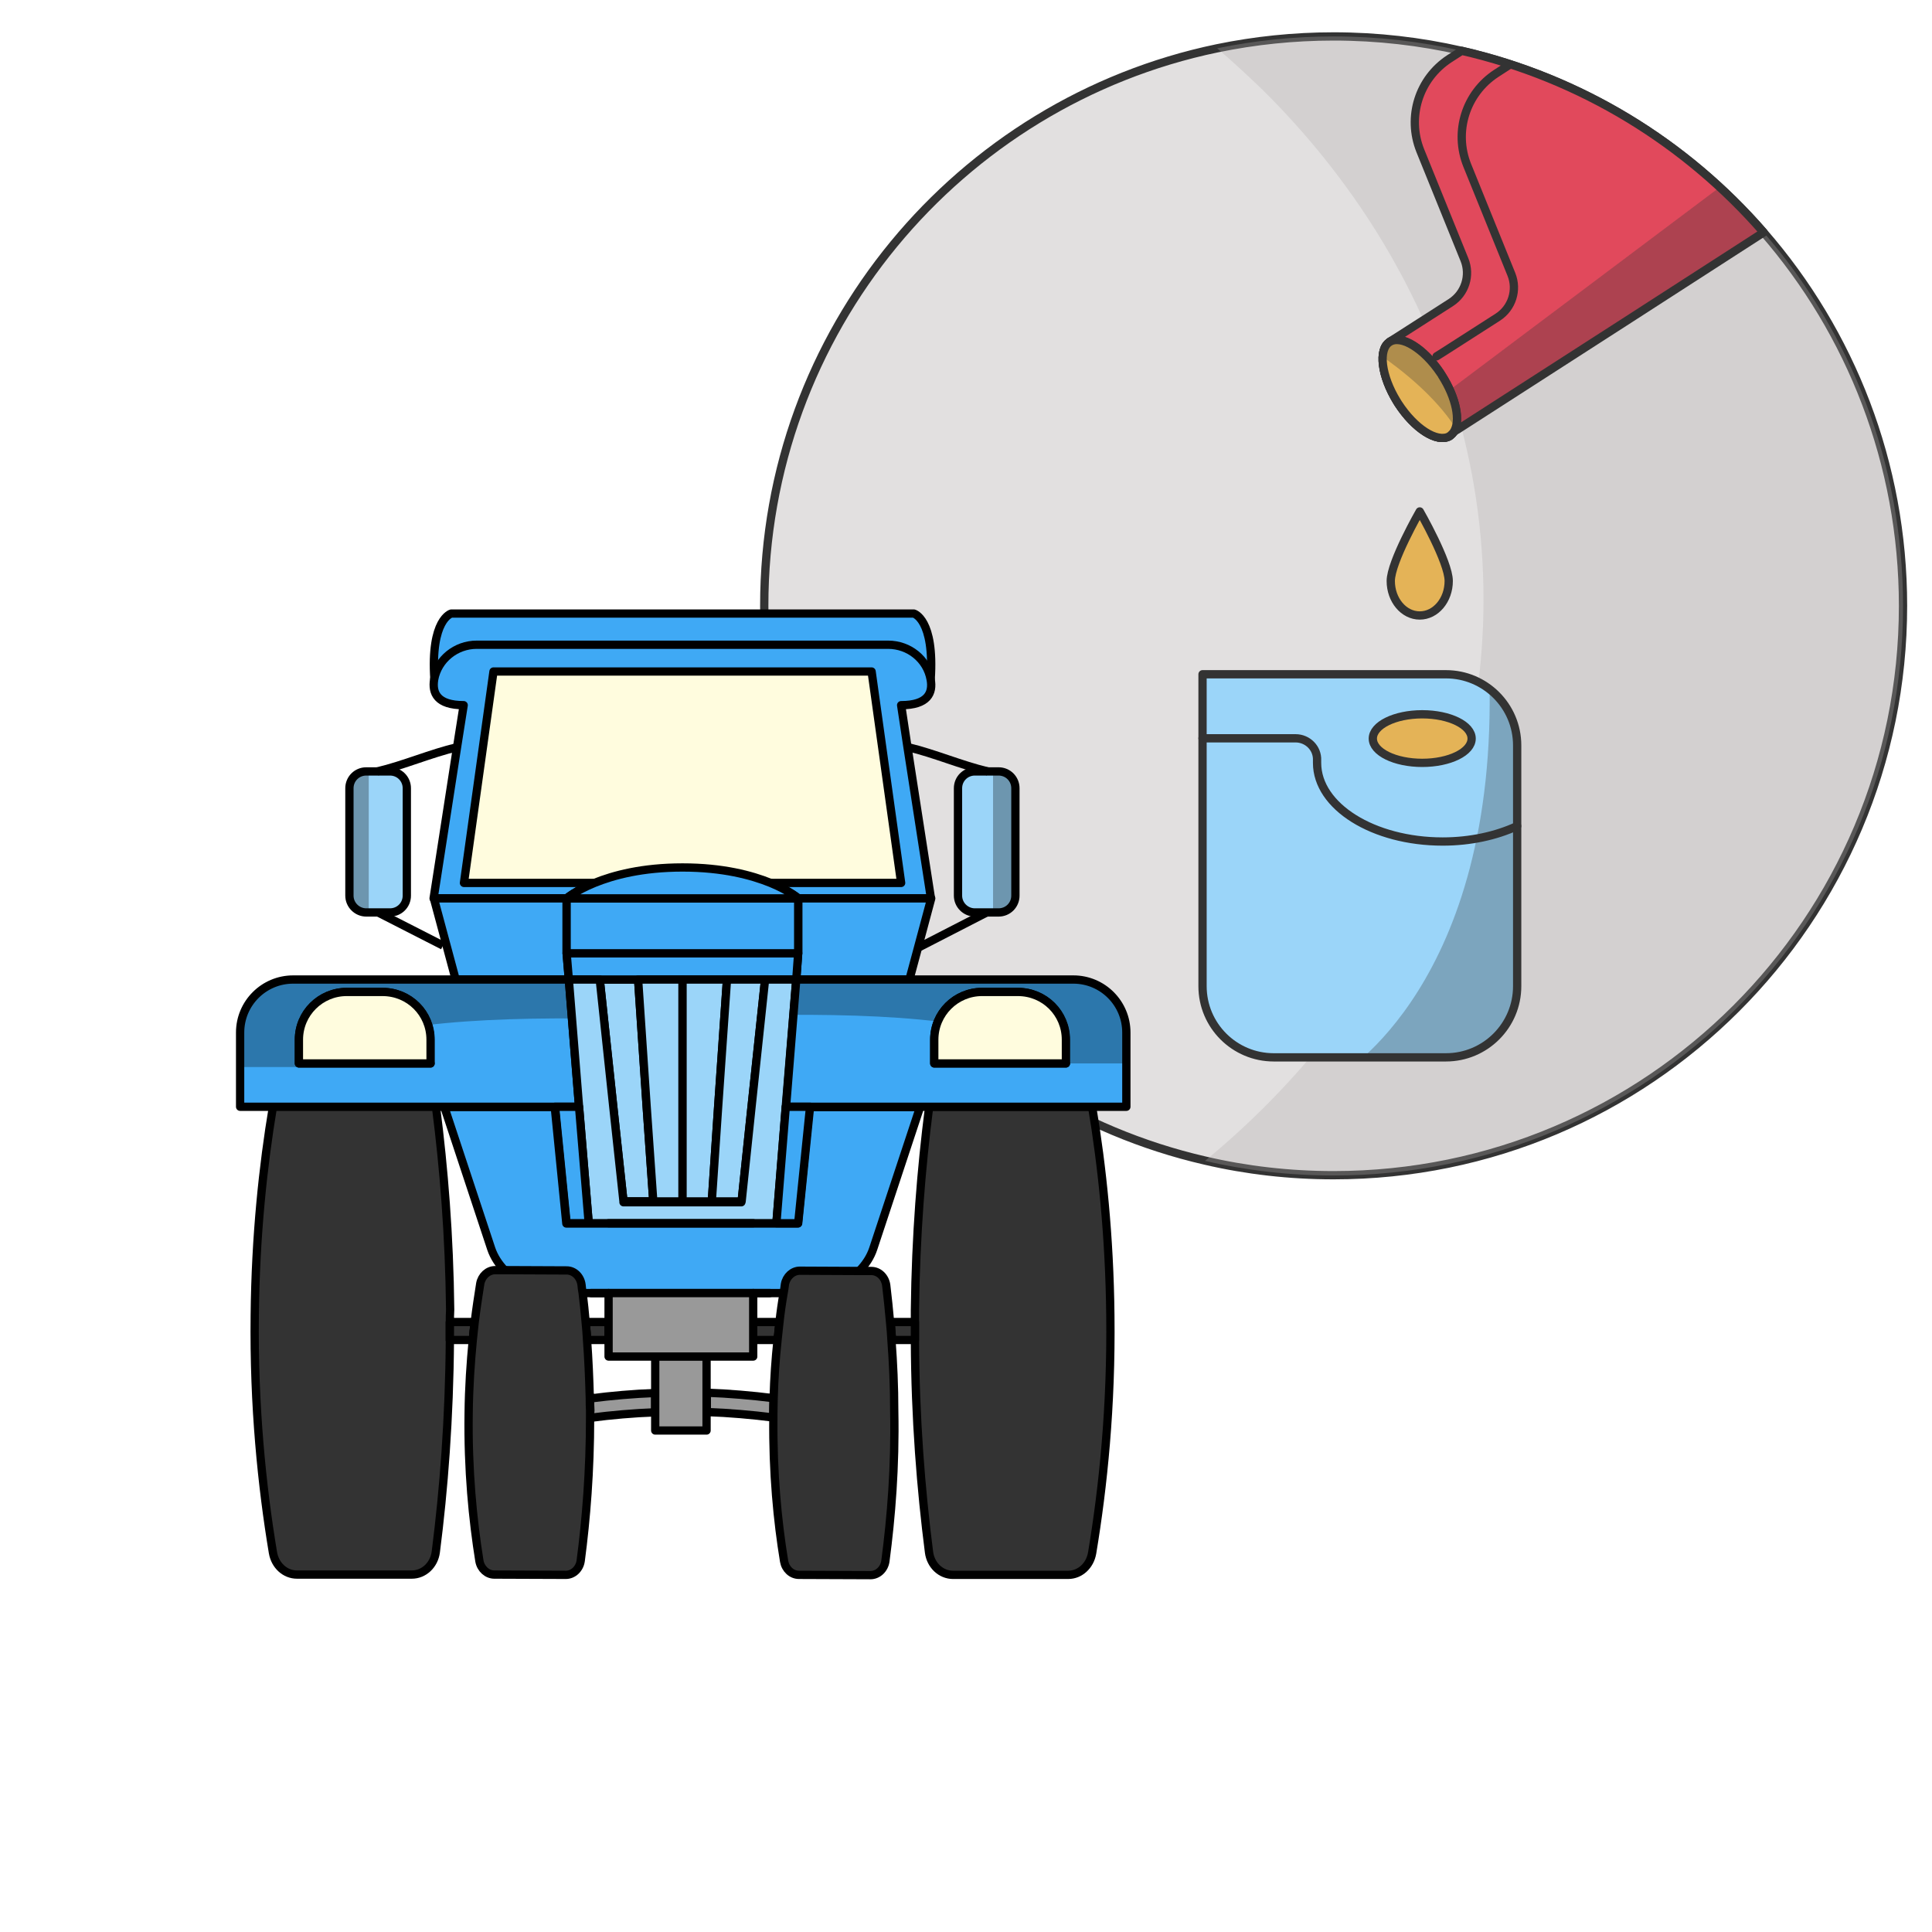 <?xml version="1.0" encoding="utf-8"?>
<!-- Generator: Adobe Illustrator 23.0.3, SVG Export Plug-In . SVG Version: 6.00 Build 0)  -->
<svg version="1.1" xmlns="http://www.w3.org/2000/svg" xmlns:xlink="http://www.w3.org/1999/xlink" x="0px" y="0px"
	 viewBox="0 0 700 700" style="enable-background:new 0 0 700 700;" xml:space="preserve">
<style type="text/css">
	.st0{fill:none;stroke:#000000;stroke-width:3;stroke-linecap:round;stroke-linejoin:round;stroke-miterlimit:10;}
	.st1{fill:none;stroke:#333333;stroke-width:3;stroke-linecap:round;stroke-linejoin:round;stroke-miterlimit:10;}
	.st2{stroke:#333333;stroke-miterlimit:10;}
	.st3{fill:none;stroke:#333333;stroke-width:4;stroke-linecap:round;stroke-linejoin:round;stroke-miterlimit:10;}
	.st4{fill:#333333;stroke:#000000;stroke-width:3;stroke-linecap:round;stroke-linejoin:round;stroke-miterlimit:10;}
	.st5{fill:#999999;stroke:#000000;stroke-width:3;stroke-linecap:round;stroke-linejoin:round;stroke-miterlimit:10;}
	.st6{opacity:0.3;clip-path:url(#XMLID_73_);}
	.st7{opacity:0.7;clip-path:url(#XMLID_74_);fill:#C69C6D;}
	.st8{opacity:0.7;clip-path:url(#XMLID_75_);fill:#C69C6D;}
	.st9{fill:#3FA9F5;stroke:#000000;stroke-width:3;stroke-linecap:round;stroke-linejoin:round;stroke-miterlimit:10;}
	.st10{fill:#0077AE;stroke:#000000;stroke-width:3;stroke-linecap:round;stroke-linejoin:round;stroke-miterlimit:10;}
	.st11{opacity:0.3;clip-path:url(#XMLID_78_);}
	.st12{fill:#E9F8FF;stroke:#000000;stroke-width:3;stroke-linecap:round;stroke-linejoin:round;stroke-miterlimit:10;}
	.st13{opacity:0.3;clip-path:url(#XMLID_79_);}
	.st14{opacity:0.7;fill:#C69C6D;}
	.st15{fill:#C69C6D;}
	.st16{fill:none;stroke:#000000;stroke-miterlimit:10;}
	.st17{display:none;}
	.st18{display:inline;}
	
		.st19{display:inline;fill:#FFFCDE;stroke:#000000;stroke-width:3;stroke-linecap:round;stroke-linejoin:round;stroke-miterlimit:10;}
	
		.st20{display:inline;fill:#333333;stroke:#000000;stroke-width:3;stroke-linecap:round;stroke-linejoin:round;stroke-miterlimit:10;}
	
		.st21{display:inline;fill:#999999;stroke:#000000;stroke-width:3;stroke-linecap:round;stroke-linejoin:round;stroke-miterlimit:10;}
	.st22{display:inline;fill:none;stroke:#000000;stroke-width:3;stroke-linecap:round;stroke-linejoin:round;stroke-miterlimit:10;}
	.st23{opacity:0.3;clip-path:url(#XMLID_80_);}
	
		.st24{display:inline;fill:#3FA9F5;stroke:#000000;stroke-width:3;stroke-linecap:round;stroke-linejoin:round;stroke-miterlimit:10;}
	.st25{clip-path:url(#XMLID_81_);fill:#FFFCDE;}
	
		.st26{display:inline;fill:#0077AE;stroke:#000000;stroke-width:3;stroke-linecap:round;stroke-linejoin:round;stroke-miterlimit:10;}
	.st27{opacity:0.3;clip-path:url(#XMLID_83_);}
	
		.st28{display:inline;fill:#E9F8FF;stroke:#000000;stroke-width:3;stroke-linecap:round;stroke-linejoin:round;stroke-miterlimit:10;}
	.st29{opacity:0.3;clip-path:url(#XMLID_84_);}
	.st30{opacity:0.3;clip-path:url(#XMLID_85_);}
	.st31{clip-path:url(#XMLID_86_);fill:#FFFCDE;}
	.st32{opacity:0.3;clip-path:url(#XMLID_88_);}
	.st33{opacity:0.3;clip-path:url(#XMLID_89_);}
	.st34{fill:none;}
	.st35{fill:none;stroke:#000000;stroke-width:2;stroke-linecap:round;stroke-linejoin:round;stroke-miterlimit:10;}
	.st36{fill:#FFFFFF;}
	.st37{fill:#2C2E3D;}
	.st38{fill:#C7762B;}
	.st39{fill:#8F521A;}
	.st40{clip-path:url(#XMLID_90_);fill:#ACB5AC;}
	.st41{clip-path:url(#XMLID_91_);fill:#ACB5AC;}
	.st42{fill:#2C2721;}
	.st43{opacity:0.35;clip-path:url(#SVGID_2_);fill:#C7762B;}
	.st44{clip-path:url(#SVGID_2_);fill:#51525B;}
	.st45{opacity:0.35;clip-path:url(#SVGID_4_);fill:#C7762B;}
	.st46{fill:#6A2317;}
	.st47{opacity:0.35;fill:#6A2317;}
	.st48{fill:#6F2B1C;}
	.st49{fill:#2A2520;}
	.st50{fill:#FAAC86;}
	.st51{opacity:0.35;clip-path:url(#SVGID_6_);fill:#FBB282;}
	.st52{fill:#FBB282;}
	.st53{opacity:0.32;fill:#FBB282;}
	.st54{fill:#F58D6A;}
	.st55{fill:none;stroke:#6D3337;stroke-width:2;stroke-linecap:round;stroke-linejoin:round;stroke-miterlimit:10;}
	.st56{fill:#333333;}
	.st57{fill:#8C3E37;}
	.st58{opacity:0.35;clip-path:url(#XMLID_92_);fill:#4F515B;}
	.st59{opacity:0.35;fill:#51525B;}
	.st60{fill:#51525B;}
	.st61{fill:none;stroke:#3A3B46;stroke-width:2;stroke-linecap:round;stroke-miterlimit:10;}
	.st62{stroke:#000000;stroke-miterlimit:10;}
	.st63{fill:none;stroke:#000000;stroke-width:3;stroke-miterlimit:10;}
	.st64{fill:#333333;stroke:#000000;stroke-width:3;stroke-miterlimit:10;}
	.st65{fill:none;stroke:#333333;stroke-width:16;stroke-miterlimit:10;}
	.st66{clip-path:url(#XMLID_93_);fill:#ACB5AC;}
	.st67{clip-path:url(#XMLID_94_);fill:#ACB5AC;}
	.st68{opacity:0.35;clip-path:url(#SVGID_8_);fill:#C7762B;}
	.st69{clip-path:url(#SVGID_8_);fill:#51525B;}
	.st70{opacity:0.35;clip-path:url(#SVGID_10_);fill:#C7762B;}
	.st71{opacity:6.000000e-02;fill:#FFFFFF;}
	.st72{opacity:0.35;clip-path:url(#SVGID_12_);fill:#FBB282;}
	.st73{opacity:0.35;clip-path:url(#XMLID_95_);fill:#4F515B;}
	.st74{fill:none;stroke:#FFA26B;stroke-width:2;stroke-linecap:round;stroke-linejoin:round;stroke-miterlimit:10;}
	.st75{opacity:0.3;}
	.st76{fill:none;stroke:#333333;stroke-width:16;stroke-linecap:round;stroke-linejoin:round;stroke-miterlimit:10;}
	.st77{fill:none;stroke:#333333;stroke-width:10;stroke-linecap:round;stroke-linejoin:round;stroke-miterlimit:10;}
	.st78{fill:none;stroke:#333333;stroke-width:10;stroke-miterlimit:10;}
	.st79{fill:#FFFFFF;stroke:#333333;stroke-width:3;stroke-linecap:round;stroke-linejoin:round;stroke-miterlimit:10;}
	.st80{fill:#FFFFFF;stroke:#333333;stroke-width:3;stroke-miterlimit:10;}
	.st81{fill:none;stroke:#333333;stroke-width:24;stroke-miterlimit:10;}
	.st82{opacity:0.3;clip-path:url(#XMLID_97_);}
	.st83{fill:#9BD5F9;stroke:#000000;stroke-width:3;stroke-linecap:round;stroke-linejoin:round;stroke-miterlimit:10;}
	.st84{opacity:0.3;clip-path:url(#XMLID_98_);}
	.st85{opacity:0.3;clip-path:url(#XMLID_99_);}
	.st86{fill:#FFFCDE;stroke:#000000;stroke-width:3;stroke-linecap:round;stroke-linejoin:round;stroke-miterlimit:10;}
	.st87{fill:#999999;stroke:#000000;stroke-width:3;stroke-miterlimit:10;}
	.st88{opacity:0.3;clip-path:url(#XMLID_100_);}
	.st89{opacity:0.3;clip-path:url(#XMLID_102_);}
	.st90{opacity:0.3;clip-path:url(#XMLID_103_);}
	.st91{opacity:0.3;clip-path:url(#XMLID_104_);}
	.st92{opacity:0.3;clip-path:url(#XMLID_105_);}
	.st93{fill:#E2E0E0;stroke:#333333;stroke-width:10;stroke-linecap:round;stroke-linejoin:round;stroke-miterlimit:10;}
	.st94{fill:#9BD5F9;stroke:#333333;stroke-width:10;stroke-linecap:round;stroke-linejoin:round;stroke-miterlimit:10;}
	.st95{fill:#E4B357;stroke:#333333;stroke-width:10;stroke-linecap:round;stroke-linejoin:round;stroke-miterlimit:10;}
	.st96{fill:#E1495C;stroke:#333333;stroke-width:10;stroke-linecap:round;stroke-linejoin:round;stroke-miterlimit:10;}
	.st97{fill:#FFFFFF;stroke:#333333;stroke-width:10;stroke-linecap:round;stroke-linejoin:round;stroke-miterlimit:10;}
	.st98{fill:#77AEC1;stroke:#333333;stroke-width:10;stroke-linecap:round;stroke-linejoin:round;stroke-miterlimit:10;}
	.st99{fill:#559AB1;stroke:#333333;stroke-width:10;stroke-linecap:round;stroke-linejoin:round;stroke-miterlimit:10;}
	.st100{fill:#E2E0E0;stroke:#333333;stroke-width:3;stroke-linecap:round;stroke-linejoin:round;stroke-miterlimit:10;}
	.st101{opacity:0.3;fill:#ADACAC;}
	.st102{opacity:0.3;clip-path:url(#XMLID_106_);fill:#333333;}
	.st103{opacity:0.3;clip-path:url(#XMLID_107_);fill:#333333;}
	.st104{fill:#E4B357;stroke:#333333;stroke-width:3;stroke-linecap:round;stroke-linejoin:round;stroke-miterlimit:10;}
	.st105{opacity:0.3;clip-path:url(#XMLID_108_);fill:#333333;}
	.st106{opacity:0.3;clip-path:url(#XMLID_110_);}
	.st107{opacity:0.3;clip-path:url(#XMLID_111_);}
	.st108{opacity:0.3;clip-path:url(#XMLID_112_);}
	.st109{opacity:0.3;clip-path:url(#XMLID_113_);}
	.st110{fill:#E2E0E0;stroke:#333333;stroke-width:6;stroke-linecap:round;stroke-linejoin:round;stroke-miterlimit:10;}
	.st111{fill:#9BD5F9;stroke:#333333;stroke-width:6;stroke-linecap:round;stroke-linejoin:round;stroke-miterlimit:10;}
	.st112{fill:#E4B357;stroke:#333333;stroke-width:6;stroke-linecap:round;stroke-linejoin:round;stroke-miterlimit:10;}
	.st113{fill:none;stroke:#333333;stroke-width:6;stroke-linecap:round;stroke-linejoin:round;stroke-miterlimit:10;}
	.st114{opacity:0.3;clip-path:url(#XMLID_114_);fill:#333333;}
	.st115{opacity:0.3;clip-path:url(#XMLID_115_);fill:#333333;}
	.st116{opacity:0.3;clip-path:url(#XMLID_116_);fill:#333333;}
</style>
<g id="контур__x28_копия_x29_">
</g>
<g id="цвет">
</g>
<g id="_x31__монтажная_область">
</g>
<g id="_x32__монтажная_область">
	<g id="Слой_5">
	</g>
</g>
<g id="_x33__монтажная_облатсть">
</g>
<g id="_x34__монтажная_область">
	<g>
		<path id="XMLID_61_" class="st100" d="M639,84.2c-28.1-32.4-66.2-55.9-109.5-65.8c-14.9-3.4-30.4-5.2-46.3-5.2
			c-14.5,0-28.6,1.5-42.2,4.3C347.3,37,276.9,120,276.9,219.5c0,97.9,68.2,179.9,159.7,201c15,3.5,30.6,5.3,46.6,5.3
			c113.9,0,206.3-92.4,206.3-206.3C689.5,167.8,670.5,120.4,639,84.2z M527.1,146.3C527.1,146.3,527.1,146.4,527.1,146.3
			c1.2,4.3,1.1,8-0.4,10.2c0,0,0,0,0,0c-0.3,0.5-0.7,0.9-1.2,1.3c0,0-0.1,0.1-0.1,0.1c-0.1,0-0.1,0.1-0.2,0.1c0,0-0.1,0-0.1,0.1
			c-4.5,2.4-12.6-2.8-18.5-11.9c-0.2-0.3-0.3-0.5-0.5-0.8c-5.6-9.1-6.9-18.8-2.6-21.5c4.2-2.7,12.5,2.5,18.4,11.3
			c0.2,0.3,0.4,0.5,0.5,0.8c1.9,3,3.3,6,4.2,8.8C526.8,145.3,527,145.8,527.1,146.3z"/>
		<path id="XMLID_62_" class="st101" d="M639,84.2c-28.1-32.4-66.2-55.9-109.5-65.8c-14.9-3.4-30.4-5.2-46.3-5.2
			c-14.5,0-28.6,1.5-42.2,4.3c5.6,4.8,11,9.8,16.3,14.9c32.3,31.9,56.3,70.2,69.3,112.3c0.2,0.5,0.3,1,0.5,1.6c0,0,0,0,0,0.1
			c6.8,22.6,10.4,46.3,10.4,70.8c0,79.9-38.7,152.1-100.9,203.4c15,3.5,30.6,5.3,46.6,5.3c113.9,0,206.3-92.4,206.3-206.3
			C689.5,167.8,670.5,120.4,639,84.2z"/>
		<path id="XMLID_63_" class="st100" d="M522.4,136c-0.2-0.3-0.4-0.5-0.5-0.8c-5.9-8.8-14.2-14.1-18.4-11.3
			c-4.3,2.7-2.9,12.4,2.6,21.5c0.2,0.3,0.3,0.5,0.5,0.8c5.9,9.1,14,14.3,18.5,11.9c0,0,0.1,0,0.1-0.1c0.1,0,0.1-0.1,0.2-0.1
			c0.1,0,0.1-0.1,0.1-0.1c0.5-0.3,0.9-0.8,1.2-1.3c0,0,0,0,0,0C529.3,152.6,527.6,144.1,522.4,136z"/>
		<g>
			<g>
				<defs>
					<path id="XMLID_59_" d="M639,84.2l-50.4,32.5l-60.6,39l-0.4,0.2c0,0-0.1,0-0.1,0.1l-0.8,0.5c2.6-3.9,0.9-12.4-4.3-20.6
						c-0.2-0.3-0.4-0.5-0.5-0.8c-5.9-8.8-14.2-14.1-18.4-11.3l2.7-1.7l19.5-12.5c5.1-3.3,7.2-9.8,4.9-15.5l-16-39.5
						c-4.9-12.2-0.5-26.1,10.5-33.3l4.5-2.9C572.8,28.3,610.8,51.8,639,84.2z"/>
				</defs>
				<use xlink:href="#XMLID_59_"  style="overflow:visible;fill:#E1495C;"/>
				<clipPath id="XMLID_73_">
					<use xlink:href="#XMLID_59_"  style="overflow:visible;"/>
				</clipPath>
				<polygon style="opacity:0.3;clip-path:url(#XMLID_73_);fill:#333333;" points="519.8,145.4 634.2,59.5 648.9,81.1 528,155.7 
									"/>
				
					<use xlink:href="#XMLID_59_"  style="overflow:visible;fill:none;stroke:#333333;stroke-width:3;stroke-linecap:round;stroke-linejoin:round;stroke-miterlimit:10;"/>
			</g>
		</g>
		<g>
			<defs>
				<path id="XMLID_60_" d="M523.9,383.1h-62.4c-14.2,0-25.8-11.5-25.8-25.8v-113h88.2c14.2,0,25.8,11.5,25.8,25.8v87.2
					C549.7,371.6,538.1,383.1,523.9,383.1z"/>
			</defs>
			<use xlink:href="#XMLID_60_"  style="overflow:visible;fill:#9BD5F9;"/>
			<clipPath id="XMLID_74_">
				<use xlink:href="#XMLID_60_"  style="overflow:visible;"/>
			</clipPath>
			<path style="opacity:0.3;clip-path:url(#XMLID_74_);fill:#333333;" d="M485.3,389.7c0,0,57.7-33,54.3-145.3l26.7,29.4l-13.8,119
				L485.3,389.7z"/>
			
				<use xlink:href="#XMLID_60_"  style="overflow:visible;fill:none;stroke:#333333;stroke-width:3;stroke-linecap:round;stroke-linejoin:round;stroke-miterlimit:10;"/>
		</g>
		<path class="st1" d="M549.7,299.3c-7.6,3.5-16.9,5.6-27,5.6c-25.1,0-45.5-12.7-45.5-28.5c0-0.3,0-0.6,0-0.9c0.2-4.4-3.4-8-7.8-8
			h-33.7"/>
		<ellipse class="st104" cx="515.3" cy="267.6" rx="17.9" ry="8.8"/>
		<g>
			<defs>
				<path id="XMLID_58_" d="M526.7,156.5C526.7,156.5,526.7,156.6,526.7,156.5c-0.3,0.5-0.8,0.9-1.2,1.3c0,0-0.1,0.1-0.1,0.1
					c-0.1,0-0.1,0.1-0.2,0.1c0,0-0.1,0-0.1,0.1c-4.5,2.4-12.6-2.8-18.5-11.9c-0.2-0.3-0.3-0.5-0.5-0.8c-5.6-9.1-6.9-18.8-2.6-21.5
					c4.2-2.7,12.5,2.5,18.4,11.3c0.2,0.3,0.4,0.5,0.5,0.8C527.6,144.1,529.3,152.6,526.7,156.5z"/>
			</defs>
			<use xlink:href="#XMLID_58_"  style="overflow:visible;fill:#E4B357;"/>
			<clipPath id="XMLID_75_">
				<use xlink:href="#XMLID_58_"  style="overflow:visible;"/>
			</clipPath>
			<path style="opacity:0.3;clip-path:url(#XMLID_75_);fill:#333333;" d="M491.4,123.1c0,0,36.1,20.2,41.8,45.1
				c0,0,10.6-6.5,10.6-9.5c0-3-10.6-40.8-10.6-40.8l-32.3-14.4L491.4,123.1z"/>
			
				<use xlink:href="#XMLID_58_"  style="overflow:visible;fill:none;stroke:#333333;stroke-width:3;stroke-linecap:round;stroke-linejoin:round;stroke-miterlimit:10;"/>
		</g>
		<path class="st104" d="M524.9,210.5c0,6.9-4.7,12.5-10.5,12.5c-5.8,0-10.5-5.6-10.5-12.5c0-6.9,10.5-25.2,10.5-25.2
			S524.9,203.6,524.9,210.5z"/>
		<path class="st1" d="M520.5,129.1l2.7-1.7l19.5-12.5c5.1-3.3,7.2-9.8,4.9-15.5l-16-39.5c-4.9-12.2-0.5-26.1,10.5-33.3l5.1-3.3"/>
	</g>
	<g>
		<path class="st9" d="M337.2,246.2c1.5-21.9-6.1-23.9-6.1-23.9h-83.8h-83.8c0,0-7.6,2-6.1,23.9"/>
		<path class="st9" d="M326.5,255.5c9.7,0,11.6-4.5,10.7-9.3c-1.3-7.4-7.9-12.6-15.4-12.6H172.7c-7.5,0-14.1,5.3-15.4,12.6
			c-0.8,4.9,1.1,9.3,10.7,9.3l-2.4,15.2l-8.5,54.8h180.2l-8.5-54.8L326.5,255.5z M205.3,325.5c0,0,3.2-2.8,10.1-5.6
			c6.9-2.8,17.3-5.6,31.9-5.6s25,2.8,31.9,5.6c6.9,2.8,10.1,5.6,10.1,5.6H205.3z"/>
		<path class="st64" d="M163,479c0,2.2,0,4.4,0,6.5c-0.2,28.4-2.2,54.2-5.1,76.8c-0.6,4.7-4.3,8.2-8.7,8.2h-41.6
			c-4.3,0-7.9-3.3-8.7-7.9c-4-24-7-53.1-6.6-86.2c0.3-28.6,3-54,6.6-75.5h59c0,0.1,0,0.3,0.1,0.4c2.8,21.8,4.8,46.3,5.1,73.2
			C163,476.1,163,477.6,163,479z"/>
		<g>
			<defs>
				<path id="XMLID_57_" d="M395.7,562.7c-0.8,4.6-4.4,7.9-8.7,7.9h-41.7c-4.4,0-8.1-3.5-8.7-8.2c-2.9-22.6-5-48.4-5.1-76.8V479
					c0-1.5,0-2.9,0-4.4c0.3-26.9,2.3-51.4,5.1-73.2c0-0.1,0-0.3,0.1-0.4h42.7h16.3c3.6,21.5,6.3,47,6.6,75.5
					C402.7,509.6,399.7,538.7,395.7,562.7z"/>
			</defs>
			<use xlink:href="#XMLID_57_"  style="overflow:visible;fill:#333333;"/>
			<clipPath id="XMLID_76_">
				<use xlink:href="#XMLID_57_"  style="overflow:visible;"/>
			</clipPath>
			<use xlink:href="#XMLID_57_"  style="overflow:visible;fill:none;stroke:#000000;stroke-width:3;stroke-miterlimit:10;"/>
		</g>
		<g>
			<defs>
				<path id="XMLID_56_" d="M147.4,285.6v38.9c0,3.4-2.7,6.1-6.1,6.1h-8.6c-3.3,0-6.1-2.7-6.1-6.1v-38.9c0-3.4,2.7-6.1,6.1-6.1h8.6
					C144.7,279.5,147.4,282.2,147.4,285.6z"/>
			</defs>
			<use xlink:href="#XMLID_56_"  style="overflow:visible;fill:#9BD5F9;"/>
			<clipPath id="XMLID_77_">
				<use xlink:href="#XMLID_56_"  style="overflow:visible;"/>
			</clipPath>
			<rect x="122.4" y="270.7" style="opacity:0.3;clip-path:url(#XMLID_77_);" width="11.2" height="66.3"/>
			<use xlink:href="#XMLID_56_"  style="overflow:visible;fill:none;stroke:#000000;stroke-width:3;stroke-miterlimit:10;"/>
		</g>
		<path class="st63" d="M165.7,270.7c-9.7,2.3-19.3,6.5-29,8.8"/>
		<line class="st63" x1="137" y1="330.6" x2="160.5" y2="342.6"/>
		<g>
			<polygon class="st9" points="206.1,354.9 165.1,354.9 157.2,325.5 205.3,325.5 205.3,345.4 			"/>
			<polygon class="st9" points="337.4,325.5 332.6,343.4 329.5,354.9 288.5,354.9 289.2,345.4 289.2,325.5 			"/>
		</g>
		<polygon class="st83" points="236.7,435.3 225.9,435.3 222.2,401 217.3,354.9 231.2,354.9 234.3,401 		"/>
		<polygon class="st9" points="289.2,345.4 288.5,354.9 206.1,354.9 205.3,345.4 		"/>
		<g>
			<defs>
				<path id="XMLID_55_" d="M367.9,285.6v38.9c0,3.4-2.7,6.1-6.1,6.1h-8.6c-3.3,0-6.1-2.7-6.1-6.1v-38.9c0-3.4,2.7-6.1,6.1-6.1h8.6
					C365.2,279.5,367.9,282.2,367.9,285.6z"/>
			</defs>
			<use xlink:href="#XMLID_55_"  style="overflow:visible;fill:#9BD5F9;"/>
			<clipPath id="XMLID_78_">
				<use xlink:href="#XMLID_55_"  style="overflow:visible;"/>
			</clipPath>
			<path class="st11" d="M359.8,279.5h3.8c2.4,0,4.3,1.9,4.3,4.3v42.5c0,2.4-1.9,4.3-4.3,4.3h-3.8V279.5z"/>
			<use xlink:href="#XMLID_55_"  style="overflow:visible;fill:none;stroke:#000000;stroke-width:3;stroke-miterlimit:10;"/>
		</g>
		<path class="st63" d="M328.9,270.7c9.7,2.3,19.3,6.5,29,8.8"/>
		<line class="st63" x1="357.5" y1="330.6" x2="332.6" y2="343.4"/>
		<rect x="205.3" y="325.5" class="st9" width="83.9" height="19.9"/>
		<g>
			<g>
				<line class="st0" x1="247.3" y1="435.6" x2="247.3" y2="435.3"/>
				<line class="st0" x1="236.7" y1="435.6" x2="236.7" y2="435.3"/>
			</g>
		</g>
		<g>
			<g>
				<line class="st0" x1="247.3" y1="435.6" x2="247.3" y2="435.3"/>
				<line class="st0" x1="257.9" y1="435.3" x2="257.9" y2="435.6"/>
			</g>
		</g>
		<polygon class="st0" points="268.7,435.3 268.6,435.6 225.9,435.6 225.9,435.3 		"/>
		<polyline class="st0" points="163,485.6 163,485.6 163,479 163,479 		"/>
		<path class="st4" d="M331.5,479v6.5h-8.3c-0.2-2.2-0.3-4.4-0.5-6.5H331.5z"/>
		<path class="st4" d="M282.5,479c-0.3,2.1-0.5,4.3-0.7,6.5h-8.9V479H282.5z"/>
		<path class="st0" d="M323.2,485.6h-41.4c0.2-2.2,0.5-4.4,0.7-6.5h40.2C322.9,481.2,323,483.3,323.2,485.6z"/>
		<path class="st4" d="M220.5,479v6.5h-7.8c-0.2-2.2-0.3-4.4-0.5-6.5H220.5z"/>
		<path class="st4" d="M172,479c-0.3,2.1-0.5,4.3-0.7,6.5H163c0-2.2,0-4.3,0-6.5H172z"/>
		<path class="st0" d="M212.7,485.6h-41.4c0.2-2.2,0.5-4.4,0.7-6.5h40.2C212.4,481.2,212.6,483.3,212.7,485.6z"/>
		<g>
			<defs>
				<path id="XMLID_54_" d="M206.1,354.9h-99.9c-10.6,0-19.2,8.6-19.2,19.2V401h122.8L206.1,354.9z M156,385.3h-47.7v-8.6
					c0-9.6,7.8-17.3,17.3-17.3h13c9.6,0,17.3,7.8,17.3,17.3V385.3z"/>
			</defs>
			<use xlink:href="#XMLID_54_"  style="overflow:visible;fill:#3FA9F5;"/>
			<clipPath id="XMLID_79_">
				<use xlink:href="#XMLID_54_"  style="overflow:visible;"/>
			</clipPath>
			<path class="st13" d="M209.9,369c-46.9-0.3-85.1,3.4-101.5,17.6H86.6l-13.2-16.9l1.7-20.4l139.2,4.8L209.9,369z"/>
			
				<use xlink:href="#XMLID_54_"  style="overflow:visible;fill:none;stroke:#000000;stroke-width:3;stroke-linecap:round;stroke-linejoin:round;stroke-miterlimit:10;"/>
		</g>
		<path class="st86" d="M156,376.7v8.6h-47.7v-8.6c0-9.6,7.8-17.3,17.3-17.3h13C148.3,359.4,156,367.1,156,376.7z"/>
		<g>
			<path class="st87" d="M237.4,504.7v7c-7.9,0.3-15.8,1-23.6,2c0-0.9,0-1.8,0-2.7c0-1.5,0-2.9-0.1-4.3
				C221.6,505.7,229.5,505,237.4,504.7z"/>
			<path class="st63" d="M213.8,513.7c-3.7,0.5-7.4,1-11,1.7l-1.2-6.9c4-0.7,8.1-1.3,12.2-1.8c0,1.4,0,2.9,0.1,4.3
				C213.8,511.9,213.8,512.8,213.8,513.7z"/>
			<path class="st87" d="M280.4,506.6c-0.1,1.8-0.1,3.6-0.1,5.4c0,0.5,0,1.1,0,1.6c-8-1-16.1-1.7-24.2-2v-7
				C264.2,504.9,272.3,505.6,280.4,506.6z"/>
			<path class="st63" d="M293,508.5l-1.2,6.9c-3.8-0.7-7.7-1.3-11.6-1.8c0-0.5,0-1.1,0-1.6c0-1.8,0.1-3.6,0.1-5.4
				C284.6,507.1,288.8,507.8,293,508.5z"/>
		</g>
		<polygon class="st83" points="247.3,354.9 247.3,435.3 236.7,435.3 234.3,401 231.2,354.9 		"/>
		<polygon class="st83" points="263.4,354.9 260.2,401 257.9,435.3 247.3,435.3 247.3,354.9 		"/>
		<polygon class="st83" points="277.2,354.9 272.3,401 268.7,435.3 257.9,435.3 260.2,401 263.4,354.9 		"/>
		<polygon class="st83" points="288.5,354.9 284.7,401 281.3,443.2 213.3,443.2 209.8,401 206.1,354.9 217.3,354.9 222.2,401 
			225.9,435.3 225.9,435.6 268.6,435.6 268.7,435.3 272.3,401 277.2,354.9 		"/>
		<g>
			<polygon class="st9" points="213.3,443.2 205.3,443.2 201.1,401 209.8,401 			"/>
			<path class="st9" d="M333.4,401l-17,51.4c-1,3-2.7,5.6-4.9,7.9c-5,5-12.6,8.2-20.9,8.2h-86.7c-8.4,0-16-3.2-21-8.2
				c-2.2-2.3-3.9-4.9-4.9-7.8l-17-51.4h40l4.2,42.2h83.9l4.2-42.2H333.4z"/>
		</g>
		<g>
			<defs>
				<path id="XMLID_53_" d="M388.9,354.9H288.5l-3.7,46.1h123.3v-26.9C408.1,363.5,399.5,354.9,388.9,354.9z M386.2,385.3h-47.7
					v-8.6c0-9.6,7.8-17.3,17.3-17.3h13c9.6,0,17.3,7.8,17.3,17.3V385.3z"/>
			</defs>
			<use xlink:href="#XMLID_53_"  style="overflow:visible;fill:#3FA9F5;"/>
			<clipPath id="XMLID_80_">
				<use xlink:href="#XMLID_53_"  style="overflow:visible;"/>
			</clipPath>
			<path class="st23" d="M284.7,367.7c46.9-0.3,85.1,3.4,101.5,17.6h21.8l13.2-16.9l-1.7-20.4l-139.2,4.8L284.7,367.7z"/>
			
				<use xlink:href="#XMLID_53_"  style="overflow:visible;fill:none;stroke:#000000;stroke-width:3;stroke-linecap:round;stroke-linejoin:round;stroke-miterlimit:10;"/>
		</g>
		<polygon class="st9" points="293.5,401 289.2,443.2 281.3,443.2 284.7,401 		"/>
		<path class="st86" d="M386.2,376.7v8.6h-47.7v-8.6c0-9.6,7.8-17.3,17.3-17.3h13C378.5,359.4,386.2,367.1,386.2,376.7z"/>
		<line class="st0" x1="272.9" y1="443.2" x2="220.5" y2="443.2"/>
		<rect x="237.4" y="491.4" class="st5" width="18.6" height="26.9"/>
		<rect x="220.5" y="468.5" class="st5" width="52.4" height="23"/>
		<line class="st0" x1="278.9" y1="468.5" x2="272.9" y2="468.5"/>
		<line class="st0" x1="220.5" y1="468.5" x2="214.2" y2="468.5"/>
		<path class="st64" d="M213.8,513.7c0,19.3-1.4,36.7-3.4,51.8c-0.4,2.9-2.7,5.1-5.4,5.1l-25.9-0.1c-2.6,0-4.9-2.1-5.4-4.9
			c-2.4-14.9-4.2-33-3.9-53.6c0.1-9.4,0.7-18.2,1.5-26.5c0.2-2.2,0.5-4.4,0.7-6.5c0.6-4.9,1.3-9.5,2-13.9c0.5-2.8,2.8-4.9,5.4-4.9
			l3.5,0l22.4,0.1c2.7,0,5,2.2,5.4,5.2c0.1,1,0.2,2,0.4,3c0.4,3.4,0.8,6.9,1.1,10.6c0.2,2.1,0.4,4.3,0.5,6.5
			c0.5,6.7,0.8,13.8,1,21.1c0,1.4,0,2.9,0.1,4.3C213.8,511.9,213.8,512.8,213.8,513.7z"/>
		<path class="st64" d="M320.8,565.6c-0.4,2.9-2.7,5.1-5.4,5.1l-25.9-0.1c-2.7,0-4.9-2.1-5.4-4.9c-2.4-14.5-4.1-32.1-3.9-52
			c0-0.5,0-1.1,0-1.6c0-1.8,0.1-3.6,0.1-5.4c0.2-7.4,0.7-14.4,1.4-21c0.2-2.2,0.5-4.4,0.7-6.5c0.4-3.7,0.9-7.2,1.5-10.6
			c0.2-1.1,0.4-2.3,0.5-3.3c0.5-2.8,2.8-4.9,5.4-4.9l21.6,0.1l4.3,0c2.7,0,5,2.2,5.4,5.2c0.5,4.3,1,8.8,1.4,13.5
			c0.2,2.1,0.4,4.3,0.5,6.5c0.6,8,1,16.5,1,25.5C324.4,531.4,322.9,549.7,320.8,565.6z"/>
		<polyline class="st86" points="215.4,319.9 168.1,319.9 178.8,243.3 247.3,243.3 315.8,243.3 326.5,319.9 279.1,319.9 		"/>
		<path class="st9" d="M289.2,325.5h-83.9c0,0,3.2-2.8,10.1-5.6c6.9-2.8,17.3-5.6,31.9-5.6s25,2.8,31.9,5.6
			C286,322.7,289.2,325.5,289.2,325.5z"/>
	</g>
</g>
</svg>
